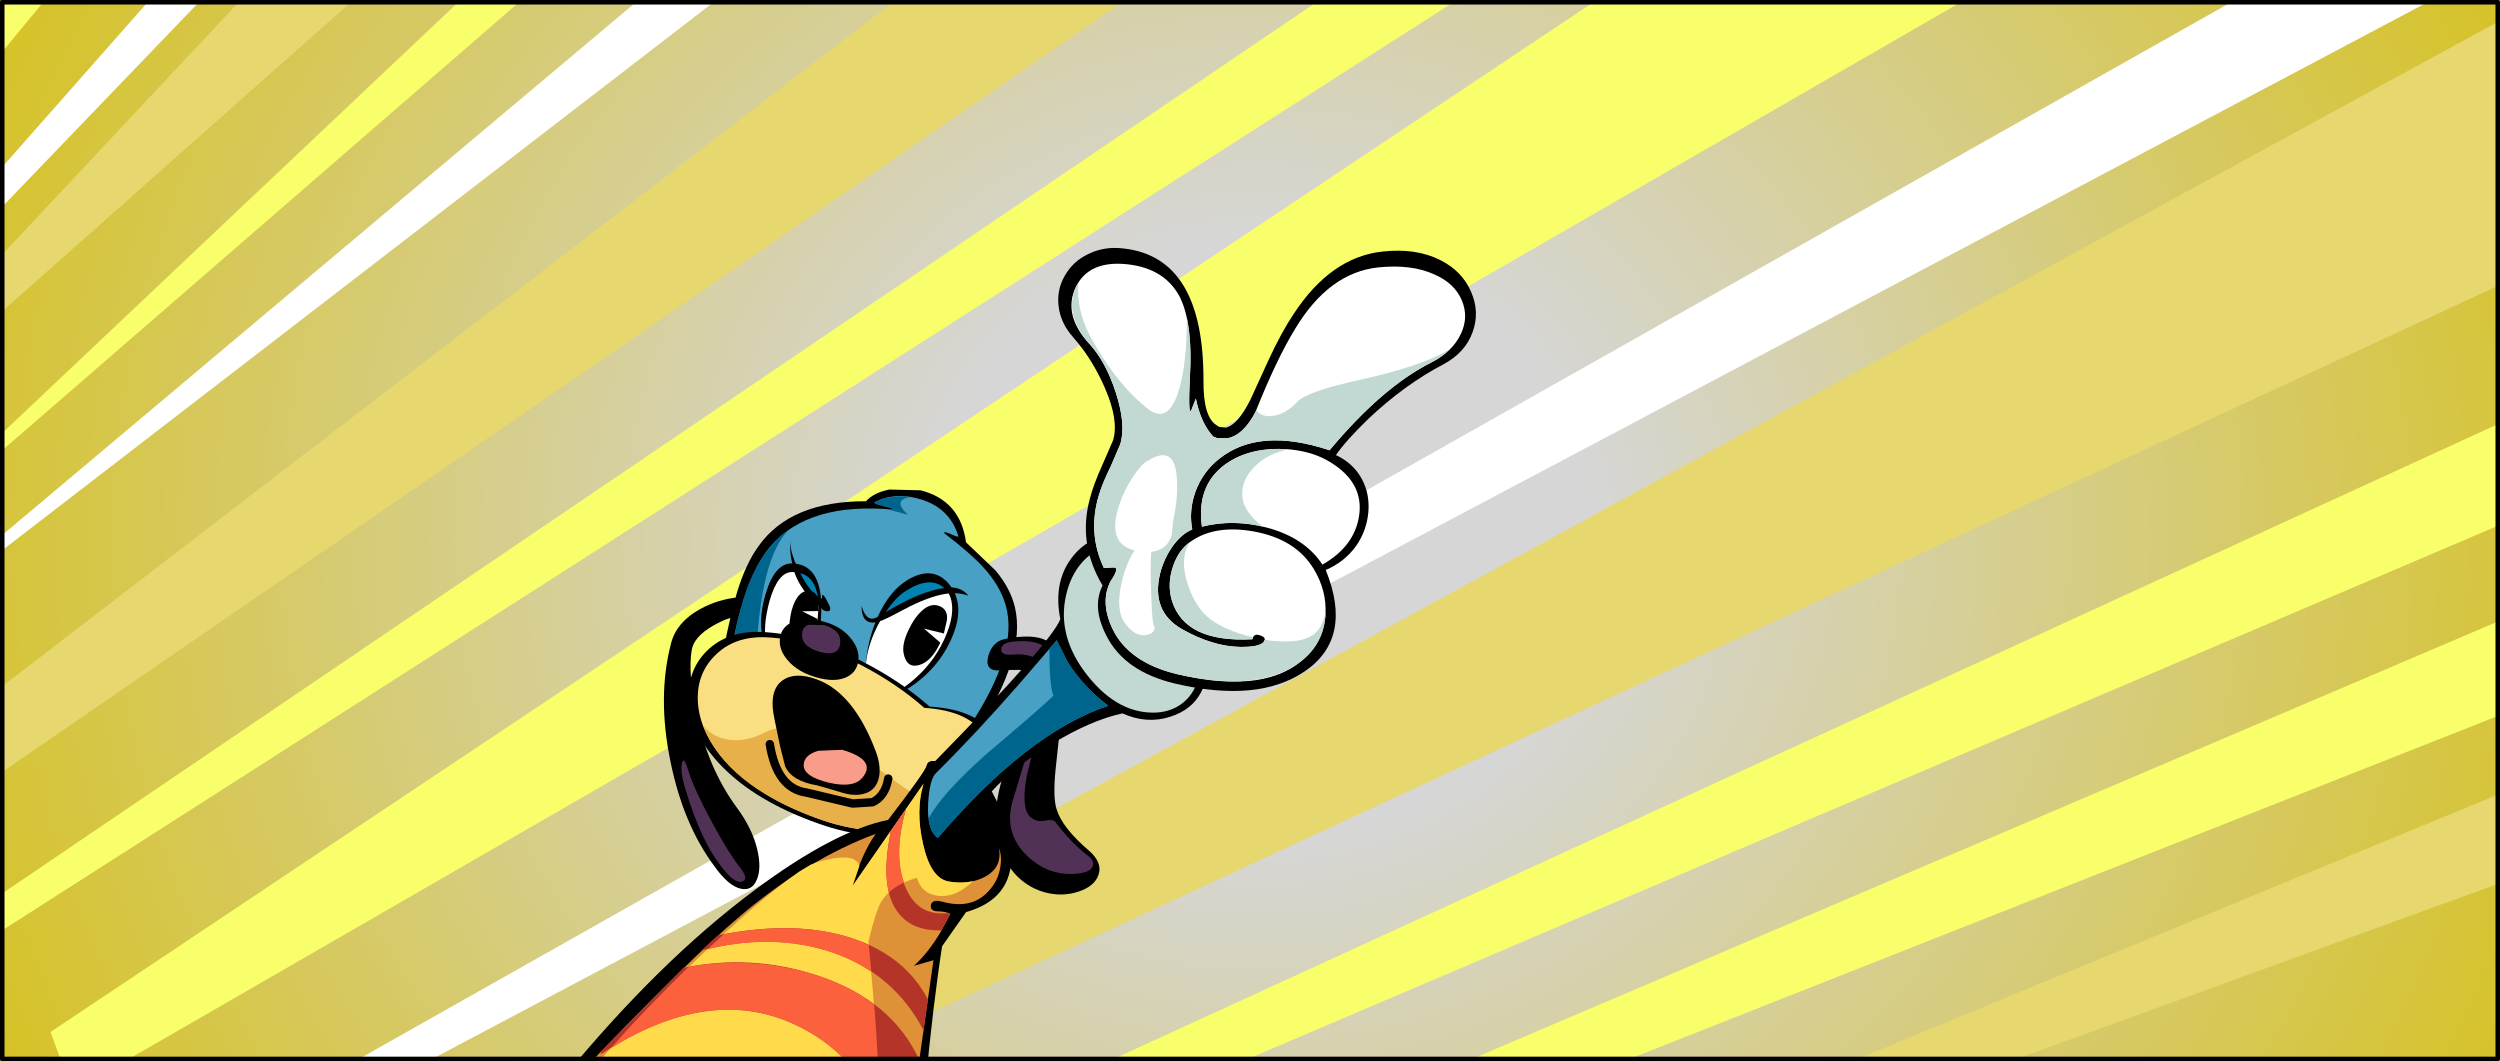 <?xml version="1.0" encoding="UTF-8" standalone="no"?>
<svg xmlns:xlink="http://www.w3.org/1999/xlink" height="236.0px" width="556.0px" xmlns="http://www.w3.org/2000/svg">
  <rect width="100%" height="100%" fill="#333333" stroke="none"/>
  <g transform="matrix(1.0, 0.0, 0.0, 1.0, 0.0, 0.0)">
    <use height="140.0" transform="matrix(1.871, 0.0, 0.0, 1.711, 0.089, 0.08)" width="300.0" xlink:href="#shape0"/>
    <use height="348.15" transform="matrix(1.84, 0.0, 0.0, 1.84, -95.586, -296.727)" width="417.8" xlink:href="#shape1"/>
    <use height="79.8" transform="matrix(1.133, 0.0, 0.0, 1.133, 147.655, 108.535)" width="85.5" xlink:href="#shape2"/>
    <use height="26.1" transform="matrix(1.133, 0.0, 0.0, 1.133, 170.298, 150.265)" width="24.85" xlink:href="#shape3"/>
    <use height="165.0" transform="matrix(1.133, 0.0, 0.0, 1.133, 124.894, 55.16)" width="179.5" xlink:href="#shape4"/>
    <use height="97.35" transform="matrix(1.786, 0.0, 0.0, 2.414, -0.997, 0.017)" width="311.35" xlink:href="#sprite0"/>
    <use height="236.0" transform="matrix(1.0, 0.0, 0.0, 1.0, 0.0, 0.0)" width="556.0" xlink:href="#shape6"/>
  </g>
  <defs>
    <g id="shape0" transform="matrix(1.0, 0.0, 0.0, 1.0, 150.0, 70.0)">
      <path d="M150.0 70.0 L-150.0 70.0 -150.0 -70.0 150.0 -70.0 150.0 70.0" fill="url(#gradient0)" fill-rule="evenodd" stroke="none"/>
    </g>
    <radialGradient cx="0" cy="0" gradientTransform="matrix(0.202, 0.0, 0.0, 0.202, 0.0, 0.0)" gradientUnits="userSpaceOnUse" id="gradient0" r="819.2" spreadMethod="pad">
      <stop offset="0.0" stop-color="#ffffff" stop-opacity="0.8"/>
      <stop offset="0.235" stop-color="#ffffff" stop-opacity="0.8"/>
      <stop offset="1.0" stop-color="#ffe621" stop-opacity="0.8"/>
    </radialGradient>
    <g id="shape1" transform="matrix(1.0, 0.0, 0.0, 1.0, 208.9, 174.05)">
      <path d="M-194.75 58.6 L-201.8 66.1 -203.85 66.65 -194.75 58.6 -33.0 -114.0 -13.35 -102.25 -194.75 58.6" fill="#e6d76f" fill-rule="evenodd" stroke="none"/>
      <path d="M79.65 -111.4 L102.55 -97.65 -168.65 88.75 -171.7 81.7 79.65 -111.4" fill="#e6d76f" fill-rule="evenodd" stroke="none"/>
      <path d="M138.7 -81.3 L160.45 -58.9 -148.2 119.15 -150.85 111.95 138.7 -81.3" fill="#f8ff6a" fill-rule="evenodd" stroke="none"/>
      <path d="M162.1 -19.5 L181.75 4.7 -141.5 154.65 -143.5 147.25 162.1 -19.5" fill="#e6d76f" fill-rule="evenodd" stroke="none"/>
      <path d="M-23.75 -167.45 L-208.9 56.7 -34.25 -174.05 -23.75 -167.45" fill="#f8ff6a" fill-rule="evenodd" stroke="none"/>
      <path d="M26.9 -133.9 L36.15 -125.55 -183.5 64.9 26.9 -133.9" fill="#f8ff6a" fill-rule="evenodd" stroke="none"/>
      <path d="M-16.8 -151.1 L-6.85 -143.65 -208.35 65.95 -16.8 -151.1" fill="#ffffff" fill-rule="evenodd" stroke="none"/>
      <path d="M38.75 -112.45 L47.5 -103.6 -182.8 73.85 38.75 -112.45" fill="#ffffff" fill-rule="evenodd" stroke="none"/>
      <path d="M192.45 63.65 L198.15 74.7 -75.1 174.1 192.45 63.65" fill="#e6d76f" fill-rule="evenodd" stroke="none"/>
      <path d="M106.25 -83.1 L114.25 -73.6 -166.9 106.2 -172.9 106.2 106.25 -83.1" fill="#f8ff6a" fill-rule="evenodd" stroke="none"/>
      <path d="M151.05 -34.15 L158.25 -24.05 -136.7 132.15 -142.7 131.65 151.05 -34.15" fill="#ffffff" fill-rule="evenodd" stroke="none"/>
      <path d="M178.5 23.1 L184.85 33.75 -122.15 164.7 -128.1 163.7 178.5 23.1" fill="#f8ff6a" fill-rule="evenodd" stroke="none"/>
      <path d="M202.85 37.65 L208.9 48.5 -101.5 171.1 -107.4 169.95 202.85 37.65" fill="#f8ff6a" fill-rule="evenodd" stroke="none"/>
    </g>
    <g id="shape2" transform="matrix(1.0, 0.0, 0.0, 1.0, 42.75, 39.9)">
      <path d="M-28.1 -18.45 Q-27.7 -14.1 -28.6 -14.4 -29.65 -14.8 -33.05 -12.9 -36.9 -10.7 -37.3 -8.05 -38.05 -3.55 -36.35 4.45 -34.1 15.1 -28.5 22.75 -25.45 26.85 -24.45 30.95 -23.55 34.65 -24.5 36.95 -25.45 39.25 -27.65 38.75 -30.05 38.25 -32.8 34.4 -38.95 26.15 -41.45 13.85 -44.1 1.1 -41.35 -9.4 -40.3 -13.55 -35.7 -16.1 -32.2 -18.05 -28.1 -18.45" fill="#000000" fill-rule="evenodd" stroke="none"/>
      <path d="M26.15 -16.5 Q28.4 -6.85 18.55 8.2 13.7 14.45 -9.15 3.65 -16.3 0.25 -24.4 -4.45 L-31.0 -8.45 Q-29.45 -16.0 -28.4 -19.4 -26.7 -25.05 -24.1 -28.6 -17.8 -37.35 -3.1 -37.3 -1.55 -39.0 1.5 -39.6 L7.65 -39.45 Q15.45 -37.45 16.55 -29.25 L22.35 -23.7 Q25.25 -20.25 26.15 -16.5" fill="#000000" fill-rule="evenodd" stroke="none"/>
      <path d="M24.35 -16.85 Q26.9 -7.85 17.45 6.55 12.9 12.35 -8.65 2.25 -15.35 -0.9 -23.0 -5.3 L-29.3 -9.05 Q-26.7 -22.8 -21.75 -28.55 -14.2 -37.2 2.35 -35.65 2.55 -35.85 0.4 -36.35 -1.75 -36.9 -1.4 -37.1 2.55 -39.2 7.6 -37.7 13.35 -36.0 15.05 -30.45 15.15 -30.15 13.7 -30.8 12.2 -31.5 12.25 -31.05 17.35 -27.15 19.85 -24.45 23.25 -20.75 24.35 -16.85" fill="#48a1c5" fill-rule="evenodd" stroke="none"/>
      <path d="M14.0 -11.05 Q11.95 -5.9 7.6 -2.3 5.4 -0.5 3.65 0.25 L-3.15 -4.85 Q-2.85 -9.9 -0.85 -14.45 1.5 -19.75 5.15 -21.9 10.1 -24.8 13.25 -21.0 16.4 -17.15 14.0 -11.05" fill="#000000" fill-rule="evenodd" stroke="none"/>
      <path d="M-17.55 -25.1 Q-11.3 -24.9 -11.9 -14.7 -12.15 -9.65 -13.7 -4.6 -21.85 -4.9 -23.0 -8.75 -24.5 -13.75 -22.7 -19.4 -20.9 -25.2 -17.55 -25.1" fill="#000000" fill-rule="evenodd" stroke="none"/>
      <path d="M17.0 -18.75 Q13.55 -20.15 7.6 -17.6 1.5 -14.45 -0.05 -13.85 -3.95 -12.4 -3.95 -16.75 -2.95 -13.25 -0.7 -14.65 13.5 -23.5 17.0 -18.75" fill="#000000" fill-rule="evenodd" stroke="none"/>
      <path d="M5.6 -16.7 Q10.1 -18.9 13.15 -19.2 14.7 -16.3 12.8 -11.4 10.75 -6.25 6.65 -2.6 4.65 -0.8 3.05 0.0 L-3.15 -4.85 Q-2.85 -9.25 -0.3 -13.8 L-0.05 -13.85 Q1.2 -14.35 5.6 -16.7" fill="#ffffff" fill-rule="evenodd" stroke="none"/>
      <path d="M4.8 -19.75 Q9.55 -22.75 12.3 -20.25 8.0 -19.85 0.8 -15.55 2.8 -18.55 4.8 -19.75" fill="#0082b3" fill-rule="evenodd" stroke="none"/>
      <path d="M-18.0 -29.65 Q-18.0 -26.85 -15.7 -22.65 -13.3 -18.25 -11.7 -18.2 -11.85 -20.1 -10.35 -17.0 -9.75 -15.75 -10.6 -15.7 -11.4 -15.7 -11.9 -16.35 -18.2 -21.35 -18.0 -29.65" fill="#000000" fill-rule="evenodd" stroke="none"/>
      <path d="M-12.55 -18.55 Q-14.2 -19.7 -16.0 -23.2 -13.1 -22.4 -12.55 -18.55" fill="#0082b3" fill-rule="evenodd" stroke="none"/>
      <path d="M-17.15 -23.4 Q-15.9 -19.75 -12.45 -16.8 -12.4 -11.9 -14.65 -6.1 -21.85 -5.7 -22.65 -9.3 -23.4 -12.65 -22.0 -17.8 -20.35 -23.5 -17.5 -23.4 L-17.15 -23.4" fill="#ffffff" fill-rule="evenodd" stroke="none"/>
      <path d="M5.25 -12.0 Q6.45 -14.55 8.05 -15.95 9.75 -17.4 11.4 -16.7 13.05 -16.0 12.8 -13.95 L12.2 -11.35 8.3 -12.3 11.5 -9.55 Q9.8 -5.85 7.35 -5.15 4.9 -4.45 4.3 -7.45 3.95 -9.25 5.25 -12.0" fill="#000000" fill-rule="evenodd" stroke="none"/>
      <path d="M-15.6 -15.7 L-12.6 -14.2 Q-13.15 -11.05 -14.9 -10.0 -16.7 -8.95 -17.7 -11.15 -18.35 -12.5 -17.9 -14.85 -17.5 -17.1 -16.55 -18.45 -15.5 -19.9 -14.1 -19.7 -12.7 -19.5 -12.5 -17.85 L-12.45 -15.75 -15.6 -15.7" fill="#000000" fill-rule="evenodd" stroke="none"/>
      <path d="M5.55 -38.15 Q2.0 -37.45 5.2 -34.65 L1.0 -35.75 2.35 -35.65 Q2.55 -35.85 0.4 -36.35 -1.75 -36.9 -1.4 -37.1 1.55 -38.65 5.55 -38.15" fill="#00658d" fill-rule="evenodd" stroke="none"/>
      <path d="M-24.65 -6.25 L-29.3 -9.05 Q-27.75 -17.2 -25.85 -21.7 -23.1 -28.3 -18.25 -31.7 -23.9 -26.05 -24.65 -6.25" fill="#00658d" fill-rule="evenodd" stroke="none"/>
      <path d="M9.4 3.0 Q19.1 3.6 22.05 8.95 24.75 13.85 20.8 19.5 16.65 25.35 8.25 27.45 -1.45 29.95 -12.75 25.85 -24.75 21.55 -31.4 14.7 -37.2 8.75 -37.8 2.2 -38.35 -3.85 -34.4 -7.85 -30.35 -11.9 -23.65 -11.65 -14.4 -11.25 -4.0 -5.95 3.75 -2.0 9.4 3.0" fill="#000000" fill-rule="evenodd" stroke="none"/>
      <path d="M8.35 3.25 Q17.5 3.85 20.25 8.9 22.8 13.5 19.05 18.9 15.2 24.45 7.25 26.5 -1.85 28.85 -12.5 25.0 -23.8 20.95 -30.0 14.45 -35.45 8.8 -36.05 2.6 -36.55 -3.15 -32.8 -6.95 -29.0 -10.85 -22.7 -10.6 -13.95 -10.2 -4.15 -5.2 3.05 -1.45 8.35 3.25" fill="#fadf82" fill-rule="evenodd" stroke="none"/>
      <path d="M23.3 18.4 Q24.05 15.5 26.25 9.6 28.45 3.65 29.25 0.65 30.25 -3.2 28.55 -4.0 27.75 -4.35 23.35 -4.1 20.15 -3.85 20.9 -6.85 21.7 -9.75 24.15 -10.25 29.75 -11.4 32.45 -9.9 34.95 -8.6 35.5 -4.85 35.95 -1.95 35.35 3.95 L34.1 15.65 Q33.6 21.0 34.35 23.2 35.45 26.8 40.7 31.3 43.4 33.65 42.55 36.05 41.8 38.25 38.7 39.3 35.45 40.4 31.95 39.45 27.9 38.3 25.3 34.8 20.7 28.4 23.3 18.4" fill="#000000" fill-rule="evenodd" stroke="none"/>
      <path d="M29.15 24.65 Q30.35 25.75 32.05 25.4 33.65 25.05 34.15 25.7 37.2 29.8 40.5 32.3 41.7 33.2 41.45 34.2 41.2 35.35 39.05 35.7 33.15 36.6 28.65 32.4 23.95 27.95 25.65 21.7 L29.75 8.1 Q30.25 6.3 30.6 6.25 31.0 6.15 30.55 8.25 L28.5 16.5 Q27.3 22.95 29.15 24.65" fill="#513256" fill-rule="evenodd" stroke="none"/>
      <path d="M30.35 -6.4 Q28.5 -7.45 25.75 -7.2 23.4 -7.0 23.45 -8.25 23.5 -9.5 25.75 -9.75 31.95 -10.35 33.6 -7.0 34.65 -4.9 33.75 -1.7 33.25 0.3 32.65 0.1 32.1 0.0 32.3 -2.65 32.45 -5.2 30.35 -6.4" fill="#513256" fill-rule="evenodd" stroke="none"/>
      <path d="M-19.95 -10.5 Q-19.65 -12.7 -17.4 -13.65 -14.95 -14.7 -11.1 -13.6 -7.75 -12.6 -6.0 -10.3 -4.3 -8.2 -4.6 -6.0 -4.85 -3.75 -6.95 -2.75 -9.25 -1.7 -12.9 -2.75 -16.55 -3.8 -18.5 -6.15 -20.3 -8.25 -19.95 -10.5" fill="#000000" fill-rule="evenodd" stroke="none"/>
      <path d="M-15.6 -11.5 Q-15.5 -12.6 -14.4 -13.05 L-11.3 -13.0 Q-7.85 -12.0 -8.15 -9.35 -8.5 -6.7 -12.2 -7.75 -16.0 -8.85 -15.6 -11.5" fill="#513256" fill-rule="evenodd" stroke="none"/>
      <path d="M3.2 18.05 Q11.05 23.95 16.65 21.6 12.0 25.85 4.9 27.0 -3.35 28.3 -12.5 25.0 -30.65 18.4 -35.05 6.75 -32.95 9.2 -29.7 9.55 -26.35 9.9 -22.65 7.95 -19.0 6.0 -11.1 9.4 -4.3 12.35 3.2 18.05" fill="#e8b049" fill-rule="evenodd" stroke="none"/>
      <path d="M-38.75 18.45 Q-39.55 15.65 -39.2 14.1 -38.85 12.5 -37.85 15.9 -36.8 19.25 -33.3 25.75 -29.95 31.95 -27.9 34.45 -26.05 36.8 -27.25 37.3 -28.5 37.85 -30.5 35.6 -35.4 30.1 -38.75 18.45" fill="#513256" fill-rule="evenodd" stroke="none"/>
    </g>
    <g id="shape3" transform="matrix(1.0, 0.0, 0.0, 1.0, 12.4, 12.65)">
      <path d="M11.65 7.55 Q11.05 11.05 8.55 12.2 L4.65 12.45 -4.4 10.3 Q-10.2 9.5 -11.6 0.8 L11.65 7.55" fill="#e8b049" fill-rule="evenodd" stroke="none"/>
      <path d="M-11.6 0.8 Q-10.2 9.5 -4.4 10.3 L4.65 12.45 8.55 12.2 Q11.05 11.05 11.65 7.55" fill="none" stroke="#000000" stroke-linecap="round" stroke-linejoin="round" stroke-width="1.65"/>
      <path d="M-2.2 -11.85 Q4.9 -9.15 9.2 2.2 10.45 5.6 9.65 7.95 8.85 10.25 6.35 10.65 4.55 11.0 2.05 10.15 L-2.25 8.9 Q-7.35 8.05 -8.6 5.1 L-9.55 1.35 -10.65 -3.95 Q-11.95 -9.75 -9.05 -11.75 -6.55 -13.5 -2.2 -11.85" fill="#000000" fill-rule="evenodd" stroke="none"/>
      <path d="M-4.95 4.95 Q-4.95 2.95 -2.1 2.1 L2.6 1.9 Q9.45 3.9 6.6 7.35 4.85 9.5 -0.05 8.35 -4.95 7.15 -4.95 4.95" fill="#f99c89" fill-rule="evenodd" stroke="none"/>
    </g>
    <g id="shape4" transform="matrix(1.0, 0.0, 0.0, 1.0, 89.75, 82.5)">
      <path d="M35.75 4.75 Q33.95 8.15 29.75 9.5 25.15 11.0 20.35 8.85 14.05 10.2 6.15 15.05 -1.2 19.6 -5.3 24.15 -1.6 31.05 -1.45 36.65 -1.3 45.3 -10.35 47.85 L-15.05 54.55 Q-16.75 65.3 -18.4 82.5 L-89.75 80.8 Q-70.65 57.5 -51.8 43.5 -36.3 31.95 -25.65 29.75 -18.35 20.25 -18.1 19.1 -17.95 18.35 -17.15 18.2 L-16.4 18.2 Q6.35 -5.0 8.15 -9.65 6.8 -16.45 10.0 -21.15 13.0 -25.55 18.25 -26.3 22.65 -27.4 27.05 -24.3 31.05 -21.5 33.9 -16.2 36.75 -10.9 37.35 -5.35 38.0 0.65 35.75 4.75" fill="#000000" fill-rule="evenodd" stroke="none"/>
      <path d="M34.75 -6.2 Q36.1 -1.35 35.15 2.2 34.3 5.3 31.85 7.05 29.45 8.75 26.2 8.7 18.8 8.6 12.9 0.65 7.15 -7.15 9.55 -15.4 10.55 -18.9 12.85 -21.25 15.15 -23.55 17.95 -24.0 20.9 -24.4 24.55 -21.75 27.85 -19.35 30.65 -15.0 33.55 -10.7 34.75 -6.2" fill="#c2d8d3" fill-rule="evenodd" stroke="none"/>
      <path d="M0.1 3.05 L7.45 -5.5 9.55 -1.3 Q12.65 3.65 17.55 7.35 1.8 12.6 -15.9 33.3 -18.05 31.8 -17.8 26.6 -17.55 21.85 -16.25 20.55 -8.7 13.1 0.1 3.05" fill="#48a1c5" fill-rule="evenodd" stroke="none"/>
      <path d="M-3.9 35.3 Q-3.25 36.9 -3.65 39.1 -4.0 41.35 -5.4 43.1 -8.8 47.55 -15.05 45.8 -17.0 45.3 -17.25 46.45 -17.45 47.6 -16.05 47.7 -14.4 47.7 -13.45 48.2 L-15.4 51.85 Q-17.85 55.95 -20.6 58.4 L-16.75 57.3 -20.25 81.95 -87.4 80.85 Q-64.65 57.0 -54.6 48.55 -41.45 37.45 -28.1 32.5 -30.85 36.4 -32.65 42.75 L-18.7 22.65 Q-20.3 27.95 -18.8 34.45 -17.3 41.25 -13.75 41.85 -9.65 42.55 -6.6 40.9 -3.2 39.05 -3.9 35.3" fill="#df9138" fill-rule="evenodd" stroke="none"/>
      <path d="M20.65 -82.4 Q36.35 -80.6 36.25 -56.4 36.2 -49.3 38.85 -47.7 L39.3 -47.4 40.65 -47.25 Q42.95 -47.75 45.45 -52.7 L48.95 -60.35 Q51.5 -65.9 53.95 -69.55 61.25 -80.7 71.35 -81.8 78.0 -82.55 82.8 -80.1 87.1 -77.9 88.8 -73.85 90.5 -69.95 89.1 -66.05 87.65 -61.95 83.3 -59.65 75.7 -55.65 68.7 -49.05 64.15 -44.65 62.25 -41.85 65.7 -40.25 67.4 -37.05 68.95 -34.05 68.6 -30.5 68.25 -26.95 66.2 -24.0 63.9 -20.85 60.25 -19.3 65.7 -5.85 56.05 0.65 46.9 6.8 30.7 3.0 20.75 0.65 17.2 -6.4 14.3 -12.0 16.45 -16.25 11.55 -24.45 13.95 -33.3 14.65 -36.05 16.35 -39.8 L18.5 -44.75 Q19.7 -48.65 16.85 -55.15 14.4 -60.75 10.7 -64.95 8.15 -67.8 7.8 -71.2 7.45 -74.35 9.05 -77.1 10.65 -79.9 13.6 -81.3 16.8 -82.9 20.65 -82.4" fill="#000000" fill-rule="evenodd" stroke="none"/>
      <path d="M53.4 -42.95 Q58.1 -42.45 61.4 -40.3 67.75 -36.3 66.8 -29.95 65.9 -23.95 59.6 -20.35 56.2 -25.55 48.95 -27.55 42.3 -29.4 35.95 -27.8 35.15 -33.4 37.75 -37.2 40.05 -40.55 44.55 -42.05 48.65 -43.4 53.4 -42.95" fill="#ffffff" fill-rule="evenodd" stroke="none"/>
      <path d="M19.9 -43.95 Q21.1 -47.75 19.05 -54.1 17.05 -60.25 13.8 -63.75 8.65 -69.35 11.15 -74.75 13.7 -80.15 21.4 -79.3 28.75 -78.45 31.65 -72.8 34.15 -67.7 33.6 -57.4 33.2 -49.45 33.85 -50.65 L34.75 -52.95 Q35.75 -48.1 38.15 -45.5 L38.9 -45.2 40.9 -45.15 Q44.05 -45.7 46.45 -50.3 50.6 -60.7 54.25 -66.65 60.9 -77.7 70.6 -78.7 77.05 -79.35 81.5 -77.35 85.55 -75.6 86.95 -72.25 88.35 -69.0 86.8 -65.7 85.2 -62.2 81.0 -60.05 71.35 -55.2 61.0 -42.8 47.15 -47.4 39.3 -41.1 36.05 -38.5 34.65 -34.6 33.35 -30.9 34.05 -27.25 32.1 -26.5 30.3 -24.1 28.5 -21.6 27.75 -18.65 25.9 -11.15 32.1 -7.65 38.05 -4.3 43.4 -4.2 47.2 -4.15 48.05 -5.15 48.75 -6.0 47.4 -6.45 46.15 -6.95 45.85 -5.7 32.6 -5.0 30.05 -13.3 29.1 -16.5 30.25 -19.95 31.35 -23.25 33.7 -24.85 38.5 -28.25 46.2 -26.85 54.35 -25.35 57.9 -19.5 60.45 -15.25 60.2 -10.7 60.0 -6.05 56.8 -2.7 49.2 5.4 31.1 1.15 21.5 -1.15 18.35 -7.85 15.9 -13.1 18.05 -17.15 19.85 -19.8 18.65 -19.8 L16.7 -19.7 Q13.45 -26.55 15.75 -34.1 16.45 -36.4 18.05 -39.65 L19.9 -43.95" fill="#ffffff" fill-rule="evenodd" stroke="none"/>
      <path d="M-18.8 34.45 Q-17.3 41.25 -13.75 41.85 -11.15 42.3 -8.95 41.75 -12.4 45.1 -15.9 44.65 -19.15 44.2 -20.0 41.1 -25.0 42.6 -27.0 45.8 -28.0 47.45 -29.5 53.55 -27.45 76.0 -27.7 81.85 L-85.35 80.9 Q-77.55 70.8 -63.8 57.7 -50.95 45.35 -43.1 39.9 L-40.85 38.55 -39.7 38.1 Q-32.05 35.85 -31.3 38.85 L-32.65 42.75 -18.7 22.65 Q-20.3 27.95 -18.8 34.45" fill="#ffda4b" fill-rule="evenodd" stroke="none"/>
      <path d="M35.95 -27.8 Q34.8 -35.9 40.55 -40.05 45.55 -43.65 53.05 -42.95 48.85 -42.25 46.2 -39.5 43.55 -36.8 43.9 -33.55 44.2 -30.65 47.9 -27.8 41.75 -29.25 35.95 -27.8" fill="#c2d8d3" fill-rule="evenodd" stroke="none"/>
      <path d="M33.7 -24.85 L33.75 -24.95 Q31.4 -21.85 33.2 -16.35 35.0 -11.05 38.6 -8.95 41.65 -7.1 46.0 -6.1 L45.85 -5.7 Q32.6 -5.0 30.05 -13.3 29.1 -16.5 30.25 -19.95 31.35 -23.25 33.7 -24.85" fill="#c2d8d3" fill-rule="evenodd" stroke="none"/>
      <path d="M13.8 -63.75 Q11.05 -66.75 10.55 -70.1 10.1 -73.25 11.75 -75.75 11.3 -72.4 12.65 -68.3 13.7 -65.2 16.75 -60.6 20.7 -54.6 25.25 -51.0 29.35 -47.75 31.4 -54.55 33.0 -59.8 33.0 -68.7 34.0 -64.1 33.6 -57.4 33.2 -49.45 33.85 -50.65 L34.75 -52.95 Q35.75 -48.1 38.15 -45.5 L38.9 -45.2 40.9 -45.15 Q44.05 -45.7 46.45 -50.3 L46.6 -50.65 Q47.95 -49.05 50.4 -49.65 52.75 -50.2 54.65 -52.3 56.4 -54.3 67.05 -56.65 79.05 -59.3 84.25 -62.45 L83.9 -61.95 Q82.6 -60.85 81.0 -60.05 71.35 -55.2 61.0 -42.8 47.15 -47.4 39.3 -41.1 36.05 -38.5 34.65 -34.6 33.35 -30.9 34.05 -27.25 32.1 -26.5 30.3 -24.1 28.5 -21.6 27.75 -18.65 25.9 -11.15 32.1 -7.65 38.05 -4.3 43.4 -4.2 47.2 -4.15 48.05 -5.15 L48.25 -5.6 Q56.95 -4.3 59.1 -8.0 59.8 -9.25 60.25 -11.05 60.0 -3.5 53.0 0.15 44.95 4.4 31.1 1.15 21.5 -1.15 18.35 -7.85 15.9 -13.1 18.05 -17.15 19.85 -19.8 18.65 -19.8 L16.7 -19.7 Q13.45 -26.55 15.75 -34.1 16.45 -36.4 18.05 -39.65 L19.9 -43.95 Q21.1 -47.75 19.05 -54.1 17.05 -60.25 13.8 -63.75" fill="#c2d8d3" fill-rule="evenodd" stroke="none"/>
      <path d="M31.05 -36.9 Q31.25 -33.25 30.3 -28.95 L30.0 -26.1 Q29.1 -23.2 26.0 -22.85 25.75 -19.8 26.0 -14.35 26.15 -8.85 26.6 -8.2 26.8 -7.8 26.4 -7.25 26.0 -6.7 25.15 -6.55 22.95 -6.1 20.95 -8.7 18.95 -11.3 20.15 -16.65 21.1 -20.8 22.75 -23.15 17.2 -24.45 19.7 -32.05 20.6 -34.9 22.4 -37.55 24.05 -40.1 25.35 -40.75 30.75 -44.15 31.05 -36.9" fill="#ffffff" fill-rule="evenodd" stroke="none"/>
      <path d="M6.8 5.4 Q6.0 3.5 6.0 -3.8 L7.45 -5.5 9.55 -1.3 Q12.65 3.65 17.55 7.35 1.8 12.6 -15.9 33.3 -17.35 32.35 -17.7 29.5 -15.3 24.8 -6.45 16.9 3.55 8.45 6.8 5.4" fill="#00658d" fill-rule="evenodd" stroke="none"/>
      <path d="M-19.55 76.85 L-20.25 81.95 -30.05 81.8 Q-35.9 73.2 -45.35 69.3 -61.95 62.5 -82.1 75.8 L-81.85 75.05 -65.85 58.8 Q-52.45 56.0 -39.4 60.35 -24.85 65.2 -19.55 76.85" fill="#b43528" fill-rule="evenodd" stroke="none"/>
      <path d="M-28.4 66.0 Q-27.45 77.1 -27.7 81.85 L-30.05 81.8 Q-35.75 73.45 -44.8 69.55 -60.75 62.65 -80.05 74.55 -73.45 67.0 -64.8 58.6 -55.5 56.9 -45.9 58.7 -35.55 60.6 -28.4 66.0" fill="#fb613c" fill-rule="evenodd" stroke="none"/>
      <path d="M-17.85 64.95 L-18.7 71.05 Q-24.55 59.9 -36.6 55.75 -48.35 51.75 -62.3 55.4 L-59.05 52.4 Q-43.85 49.35 -32.85 52.95 -22.4 56.35 -17.85 64.95" fill="#b43528" fill-rule="evenodd" stroke="none"/>
      <path d="M-29.45 54.3 L-28.95 59.55 Q-35.4 55.25 -43.75 54.1 -52.05 52.95 -61.05 55.1 L-57.9 52.2 Q-40.85 49.05 -29.45 54.3" fill="#fb613c" fill-rule="evenodd" stroke="none"/>
      <path d="M-13.9 48.05 L-13.45 48.2 -15.2 51.45 Q-20.7 51.6 -23.5 48.2 -27.5 43.35 -25.1 31.9 L-22.15 27.65 Q-24.7 36.4 -22.45 42.45 -20.1 48.75 -13.9 48.05" fill="#b43528" fill-rule="evenodd" stroke="none"/>
      <path d="M-22.15 27.65 Q-24.55 36.05 -22.55 42.05 -24.35 42.9 -25.5 44.0 -26.6 39.35 -25.1 31.9 L-22.15 27.65" fill="#fb613c" fill-rule="evenodd" stroke="none"/>
    </g>
    <g id="sprite0" transform="matrix(1.0, 0.0, 0.0, 1.0, 24.75, 10.35)">
      <use height="97.35" transform="matrix(1.0, 0.0, 0.0, 1.0, -24.75, -10.35)" width="311.35" xlink:href="#shape5"/>
    </g>
    <g id="shape5" transform="matrix(1.0, 0.0, 0.0, 1.0, 24.75, 10.35)">
      <path d="M286.6 87.0 L-24.75 87.0 -24.75 -10.35 286.6 -10.35 286.6 87.0" fill="#cccccc" fill-opacity="0.0" fill-rule="evenodd" stroke="none"/>
    </g>
    <g id="shape6" transform="matrix(1.0, 0.0, 0.0, 1.0, 0.0, 0.0)">
      <path d="M555.5 0.5 L555.5 235.5 0.5 235.5 0.5 0.5 555.5 0.5 Z" fill="none" stroke="#000000" stroke-linecap="round" stroke-linejoin="round" stroke-width="1.0"/>
    </g>
  </defs>
</svg>
